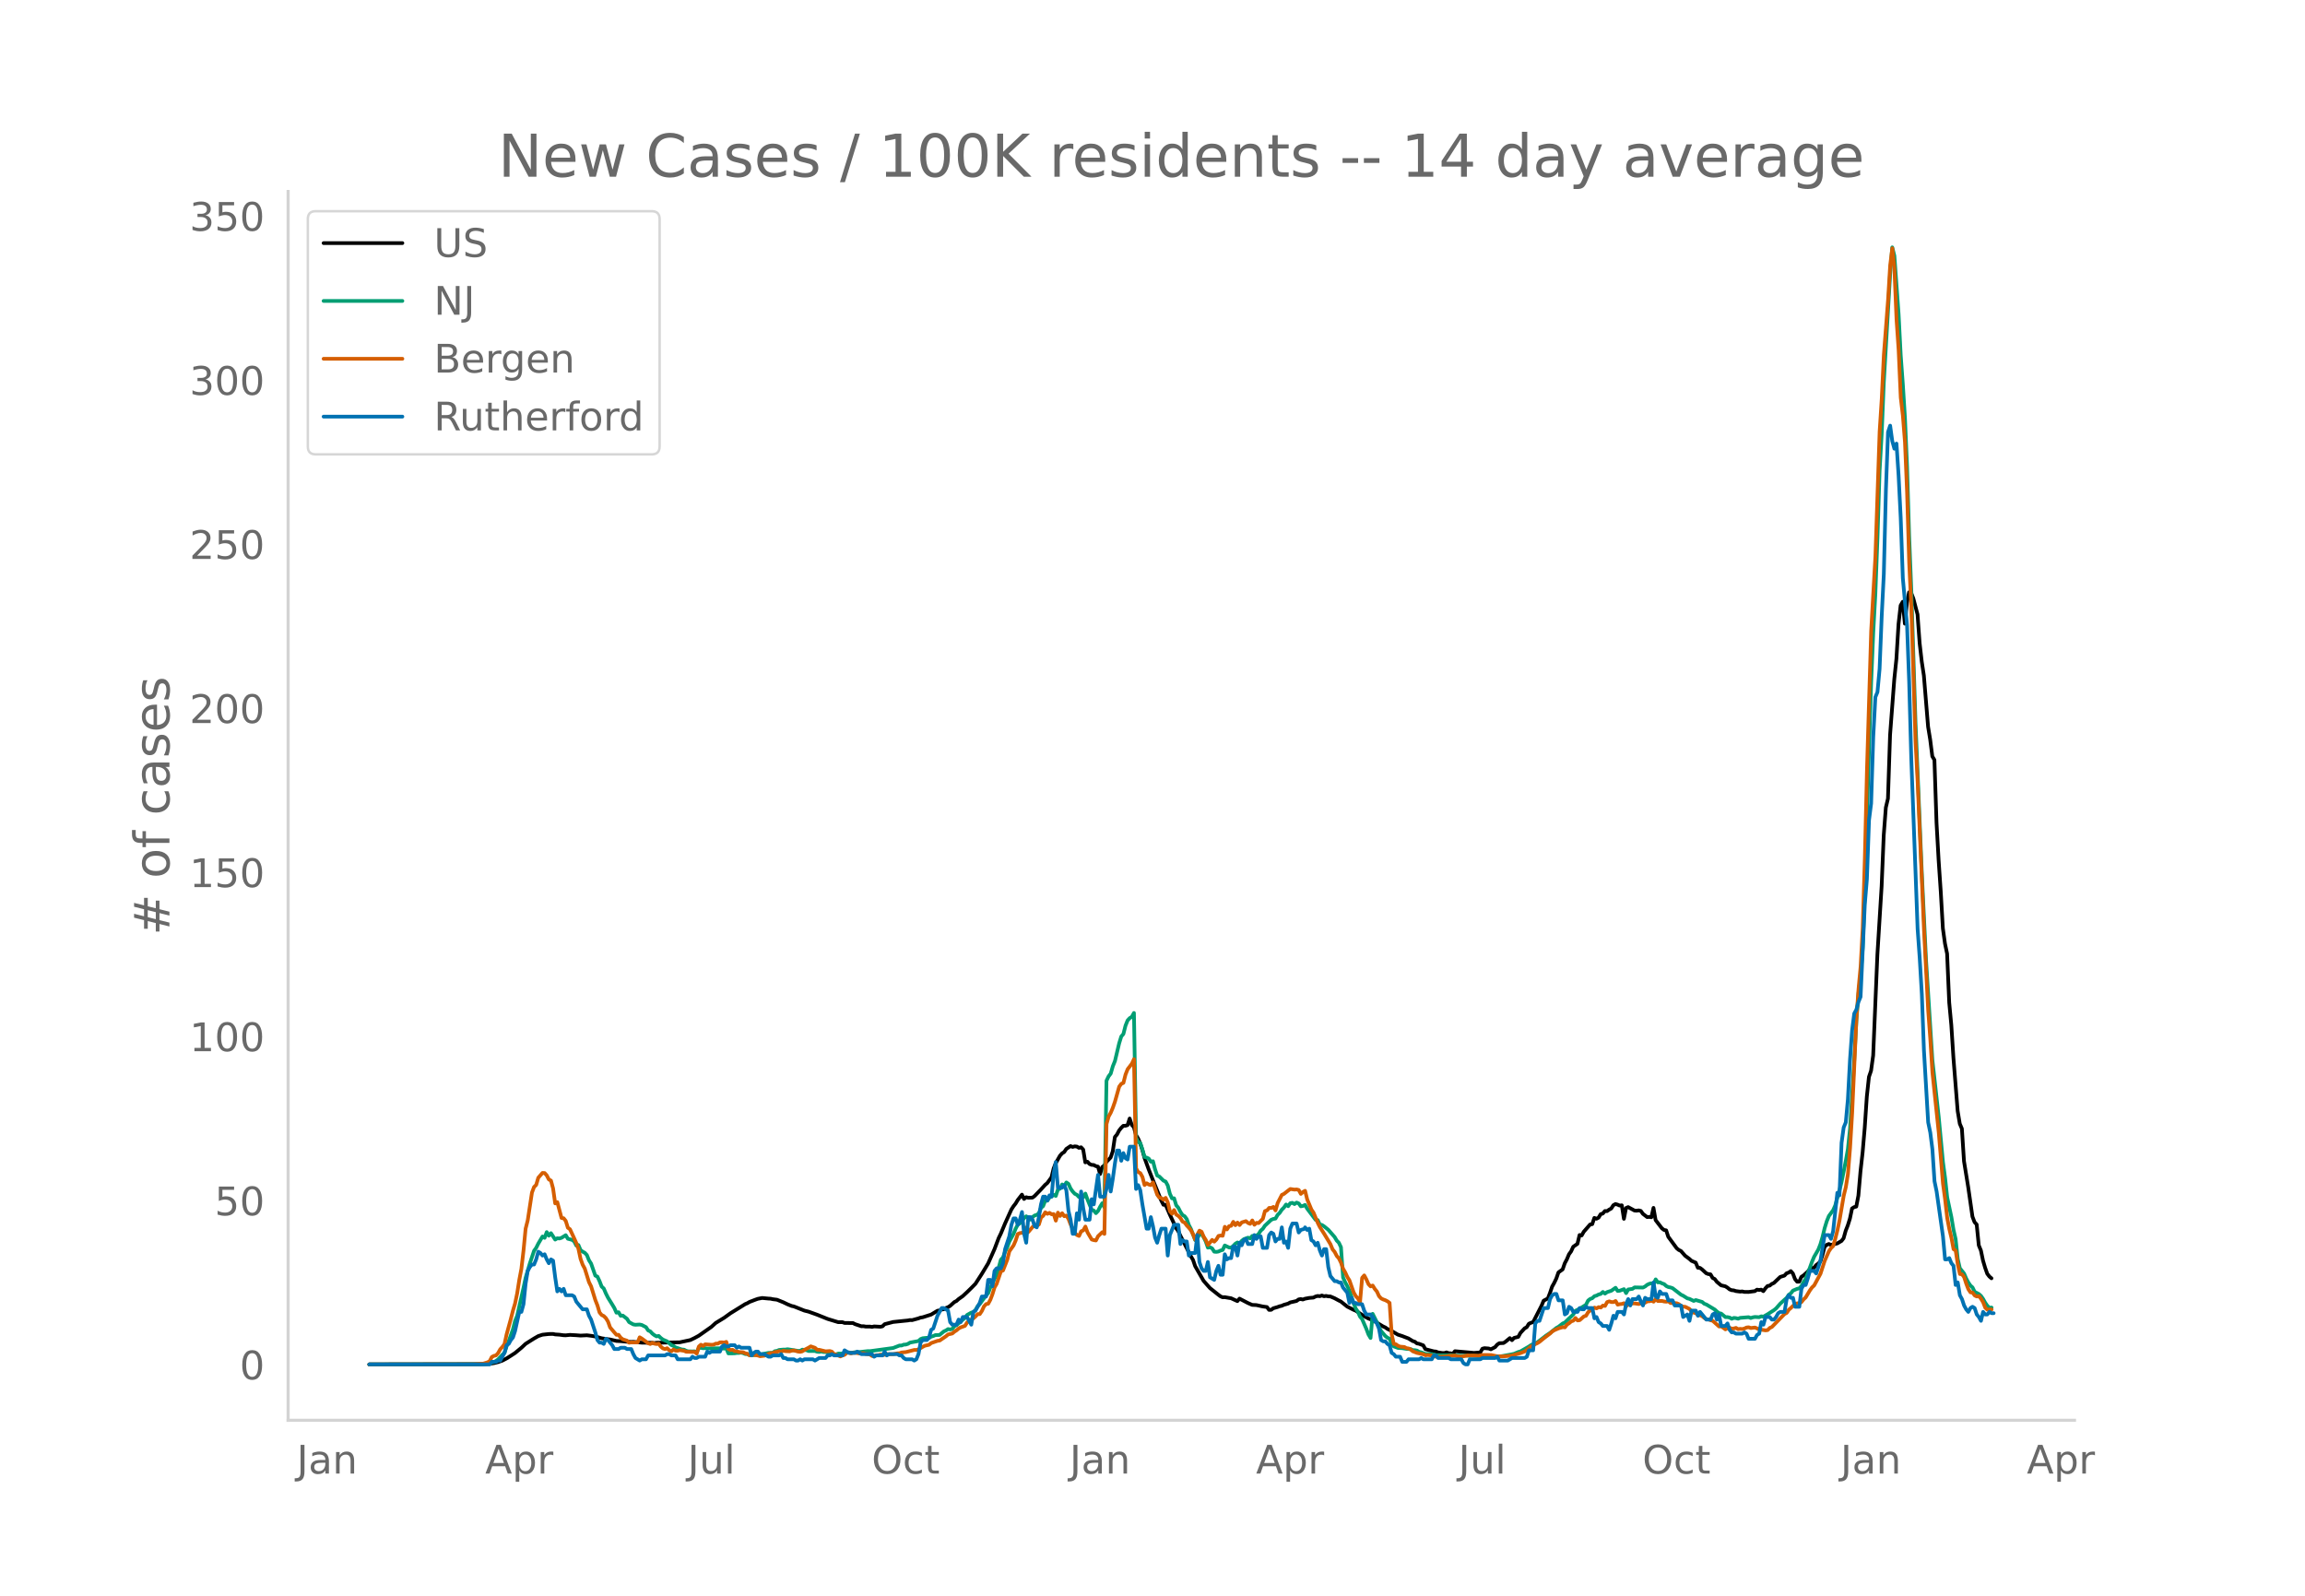 <svg height="864" viewBox="0 0 936 648" width="1248" xmlns="http://www.w3.org/2000/svg" xmlns:xlink="http://www.w3.org/1999/xlink"><defs><style>*{stroke-linecap:butt;stroke-linejoin:round}</style></defs><g id="figure_1"><path d="M0 648h936V0H0z" style="fill:#fff" id="patch_1"/><g id="axes_1"><path d="M117 576.72h725.4V77.76H117z" style="fill:none" id="patch_2"/><path clip-path="url(#pe302297a1f)" d="m149.973 554.04 45.45-.082 3.43-.156 1.715-.275 1.715-.43 1.715-.592 1.715-.898 1.715-1.078 1.716-1.113 2.572-2.125 1.715-1.604 1.715-1.089 1.715-1.076 1.716-.981 1.715-.56 2.572-.277 1.715-.032.858.195 1.715.11 1.715.226.858.027 1.715-.173 2.572.146 1.716.137 2.572-.126 1.715.21 1.715.28 2.573.726 2.573.387.857.098 2.573.6 1.715.083 2.573.233 1.715.084.857-.043 3.43.346 4.288.053.858.12.857-.143 9.433-.183 4.288-.914 1.715-.827 1.715-.931 5.146-3.614 1.715-1.56 3.43-2.096 2.572-1.852 6.003-3.72.858-.361.857-.508 2.573-.988.858-.293 1.715-.33 2.572.246.858.045.857.196 1.716.216 2.572 1.033 1.715.827 1.715.693.858.166 4.288 1.705 1.715.427 3.43 1.232 4.288 1.724 4.287 1.31 1.716.006.857.306 3.43.049.858.442 2.572.863.858-.029.858.16 1.715-.01.857.141.858-.198 2.572.138.858-.185.857-.864 3.43-.893 4.288-.444 1.716-.168.857-.173.858.037 2.572-.707.858-.325.857-.127 3.43-1.096 2.573-1.555.858-.144.857-.372.858-.088.857-.514.858-.325.857-.544 1.716-1.545.857-.433.858-.772 1.715-1.219 1.715-1.587 1.715-1.675 1.715-1.751 2.573-3.99 2.572-4.26 2.573-5.782 1.715-4.537.858-1.77 1.715-4.11 2.572-5.697.858-1.334.857-1.084.858-1.426 1.715-2.2.858 1.76.857-.706.858.221 1.715-.059.857-.655 2.573-2.658 1.715-1.882.858-.722 1.715-2.349.857-3.545.858-2.166 1.715-3.022.858-.964.857-.549.858-1.266 1.715-1.154.857.342.858-.232.857.088.858.524.857-.234.858.92.858 5.209.857-.271.858.932.857.344.858.062.857.46.858.194.857 3.015.858-2.834.857-.634.858-1.46 1.715-1.785.858-2.518.857-5.796.858-1.017.857-1.63.858-1.082.857-.84.858-.01.858-.247.857-2.686.858 2.593.857.92.858 3.21.857 1.394.858 2.044.857 2.606.858 3.167 1.715 4.717 1.715 4.324 3.43 8.426.858 1.633.857-.021 1.715 3.973 2.573 5.507.858 1.23.857 1.844 1.715 3.336 2.573 5.066.858 1.45.857 2.512 3.43 5.977 2.573 2.924 3.43 2.736.858.637.857.374.858-.042 1.715.303.857.131 2.573 1.177.858-1.017 3.43 1.789 1.715.755 1.715.076 2.573.568 1.715.233.857 1.154.858-.025.857-.63 1.715-.494.858-.323.858-.19.857-.393 1.715-.485.858-.485 2.572-.589.858-.634.857-.152.858.198.858-.33 1.715-.322 1.715-.135.857-.438.858-.227.857.102.858-.283.858.297.857-.132.858.183.857.028 1.715.72 1.715.93.858.417 2.573 2.059 2.572 1.307.858.34 3.43 2.226 1.715.96 1.715.639 4.288 2.597.857.375.858.601 1.715.842 2.573 1.505 1.715.555 2.572.985 1.716 1.057.857.27.858.687.857.153 1.715.64.858 1.538 3.43.89.858.08.857.346 1.715.246.858.019.857-.28.858.311.857.071.858.211.857-1.064 7.718.69 1.716-.125.857-.045.858-1.53.857-.225 1.715.137.858.326 1.715-.884.857-1.002.858-.59 1.715-.071.858-.575 1.715-1.431.857.84.858-.923 1.715-.422.857-1.583 1.716-1.874.857-.472.858-1.384.857-.401.858-.24 3.43-6.692.858-2.043 1.715-.903.857-2.233.858-2.558.857-1.524.858-1.783.857-2.473 1.715-1.24.858-2.483.858-1.603.857-2.048.858-1.172.857-1.877 1.715-1.19.858-3.577.857.174.858-1.516 2.573-2.938.857-.13.858-2.537.857.345.858-.446.857-1.422.858-.247.857-1.028.858.048.858-.607.857-.462.858-1.346.857-.462.858.236.857.387.858-.112.857 5.487.858-4.378.857-.385 2.573 1.396.858.075.857-.135.858.22.857 1.183 1.715 1.315.858-.062.857.13.858-3.805.858 4.964 2.572 3.356.858.648.857.154.858 2.618 3.43 4.666.858.695.857.41 1.715 1.938 1.715 1.276.858.785 1.715.739.858 2.062.857.051.858.637 1.715 1.58.857.31.858.106.857 1.47.858.432.857 1.14 1.716 1.424 1.715.39.857.526.858.7.857.349.858.08.857.286 1.715.215.858-.074.858.195 1.715.019 2.572-.336.858-.606.857.129.858-.131.858.626.857-1.178.858-.928.857-.137.858-.698.857-.392 2.573-2.453 1.715-.534.858-.941.857-.284.858-.604.857.978.858 2.258.857 1.065.858-.01.857-1.963.858-.546 1.715-1.549.858-.974.857-.495.858-.093.857-1.118.858-.616.857-.845.858-2.687.857-3.293.858-.774.858-.36.857.39 2.573-.613 1.715-.998.857-1.1.858-3.058.857-2.189.858-2.745.858-4.11.857-.547.858-.203.857-4.448.858-9.88.857-7.652.858-9.971.857-12.725.858-7.987.857-2.506.858-6.211 1.715-40.966 1.715-27.679.858-20.773.857-11.25.858-3.643.857-25.825 1.716-22.635.857-8.247.858-14.117.857-7.604.858-1.484.857 8.9.858-8.482.857-4.29.858.317.857 2.17 1.716 6.518.857 11.654.858 7.512.857 5.63 1.715 20.806.858 5.253.857 6.779.858 1.452.857 25.583.858 15.282.858 12.647.857 14.882.858 6.2.857 4.09.858 19.839.857 9.176.858 13.336 1.715 21.52.858 5.166.857 2.02.858 13.216 1.715 10.576 1.715 11.92.857 2.244.858.937.857 8.482.858 2.068.858 4.115.857 2.905.858 2.431.857 1.124.858.734h0" style="fill:none;stroke:#000;stroke-linecap:round;stroke-width:1.5" id="line2d_1"/><path clip-path="url(#pe302297a1f)" d="m149.973 554.04 46.307-.105 2.573-.352.858-.329.857-.17.858-.471.857-.618 1.715-1.877.858-.77.857-2.646.858-2.066 1.715-4.836.858-3.4.857-2.109 2.573-11.329.857-4.06 1.715-5.85 1.715-5.132.858-1.196.858-1.727 1.715-2.895.857.553.858-2.336.857 1.45.858-1.02 1.715 2.605.858-.536.857.086.858-.274 1.715-1.062.857 1.451 1.715.45.858.626.857 1.685.858-.216.858 2.035.857.656.858.456.857.915.858 2.122.857 1.347 1.715 4.887.858.416.857 1.818.858 2.216.858.79.857 2.004.858 1.705 1.715 2.766.857 1.44.858 1.909.857-.193.858 1.447.858-.096 1.715 1.333.857 1.336 1.715.934.858.135 1.715-.096.857.184 1.716.888.857 1.32.858.372.857.925.858.654.857.473.858-.184.857.834.858.649 1.715.736 1.715 1.498.858.346.857.602 2.573.858.857.062.858.447.858.235 1.715.024.857-.021.858.42.857-1.809.858-.043.857.163.858-.035.857.141 1.716-.06 3.43-.04 1.715.125.857-.1.858 2.064 1.715-.013.858-.032.857-.143.858.002.857-.138.858.221.857.36.858.03.857.43 1.715.002 3.43-.403 2.573-.515 1.715-.018.858-.686.858-.114.857-.377 1.715-.157h.858l.857-.142 1.715.26 2.573.42.858-.025.857-.485 1.715.227.858.33 1.715-.025.857.017.858.294.857.075.858-.173.858.21.857.036 1.715.38.858.374.857.227.858-.076.857-.298 2.573-.026.858-.298.857-.17.858.218 1.715-.29.857.027 4.288-.463.858.016 9.433-1.282 2.572-.994.858-.021.857-.341.858-.048.858-.271.857-.521 3.43-.639.858-.787.857-.34 1.715-.178.858.096.858-.57.857-.248.858-.382 1.715-.061 1.715-1.426.857-.384.858-.559.857.146.858-.193.858-1.12.857-.405 2.573-2.29.857-.62.858-1.25 1.715-.961.858-.189.857-.896.858-1.514.857-.858 2.573-3.529.857-.902.858-2.283.857-1.495.858-2.08.858-1.524 1.715-6.2.857-.911.858-2.36.857-1.727.858-2.379 1.715-3.142.857-2.095.858-1.632.858-.534 1.715-2.116.857-.748.858.59.857.75.858-1.041.857-.622.858-.267.857-.655.858-2.183.858-.702.857-2.21.858.02.857-1.287.858-.433.857-.694.858.477.857-2.612.858-.338.858-1.723.857.686.858-1.499.857.577.858 1.894.857 1.214.858.916.857.42.858.936.857-.371.858.446.858-1.511.857 2.401 1.715 4.167.858.331.857 1.054.858-.902.857-1.72.858-1.414.857 1.613.858-51.356.858-1.78.857-1.118.858-2.974.857-2.102 1.715-7.22.858-2.78.857-.995.858-3.387.858-2.139.857-.926.858-.523.857-1.57.858 50.624.857 1.755.858.442.857 2.606.858 3.023.857.282.858.4.858 1.28.857-.204.858 3.288.857 2.514.858.407 1.715 1.685.857.363.858 1.583.857 3.352.858 1.885.858-.03.857 2.827.858 1.007.857 1.696.858 1.285.857.471.858 1.168.857 2.416.858 1.626 1.715 4.49.858-.518.857-1.927.858.014.857 1.267.858 1.75.857 2.465.858-.153.857.449.858 1.342.858.086.857-.147.858-.405.857-.238.858-1.818 1.715.816.857.09.858-.7.857-.904.858-.524.858.426.857-1.038.858-.704 1.715-.628.857.287.858-.986.857.343.858-.458.858-.666.857-1.37.858-.744.857-1.272 2.573-2.4.857-.344.858-.14.857-1.481.858-.857.858-1.28.857-.857.858-1.238.857.69.858-1.218.857-.146.858.497.857-.604.858.343.857 1.17.858-.156.858-.416.857 1.507 3.43 4.554.858.112.857 1.811.858.159.858.56 1.715 1.394 2.572 2.937.858 1.457.857.874.858 1.814.857 12.304.858 1.961.858 1.557.857 1.794 1.715 5.205.858 2.09.857 1.287.858 1.966.857 1.014 1.715 3.948.858 2.286.858 1.452.857-9.813 1.715 3.416.858 1.946.857 1.644 1.715 2.006.858.681.857.385.858 2.234.858.913 1.715.63 1.715.094 1.715.281 1.715.098.858.419.857.025.858.161.857.522.858.184 1.715.684 2.572.007 1.716.434 1.715.047 2.572.012 1.715-.108 2.573.235 2.573.103.857-.09.858.075 1.715-.067 4.288.294 1.715-.027 4.287.096 1.716-.132 4.287-.792.858-.197 1.715-.723.857-.243 1.716-.985 1.715-.993.857-.59 2.573-1.125 2.573-1.97.857-.679 1.715-1.142 2.573-2.043.857-.468 1.715-1.34.858-.365 1.715-1.686 1.715-1.61.858-1.48 1.715-.828 2.572-1.62.858-1.707.858-.664.857-.301.858-.818.857-.244.858-.458.857-.214.858-.802.857.676.858-.618 1.715-.547 1.715-1.207.858 1.291.857-.096 1.715-.634.858 1.611.857-1.484 1.716-.244.857-.6 3.43.068.858-.446.857-.685.858-.401.857-.21.858.352.858-1.94.857 1.228.858-.045.857.46.858.278.857.79.858.413.857.161.858.298 3.43 2.652.858.404 1.715 1.09.857.2 1.715.828.858-.346 2.573.752.857.739.858.31 3.43 2.069.857.8.858.639.858.175 1.715 1.43.857.011.858.181.857.49.858-.35.857.082.858.238.857-.342 3.43-.277.858.344.858-.282.857-.15 1.715.108.858-.374.858.152 1.715-.99 2.572-1.661.858-.697 1.715-1.954 1.715-1.577.858-.74.857-1.26.858-.612.857-1.101 1.715-.724.858-.18.857-.942.858-1.62.857-1.33 1.716-4.514.857-2.374.858-2.03 1.715-2.953.857-2.197.858-2.964.857-3.557.858-2.793.858-2.115 1.715-2.34.857-1.93 1.715-6.103.858-3.462 1.715-8.525.857-4.87.858-8.196 1.715-27.845.858-15.952.857-11.057.858-6.915.857-11.614.858-23.024 1.715-58.17.857-26.52.858-20.477.858-15.698.857-22.634.858-27.198.857-15.156.858-20.92 2.572-43.829.858-10.904.858 3.427 1.715 23.704.857 16.645.858 11.796.857 13.573.858 19.817.857 28.261.858 21.638 1.715 53.963 2.573 61.32 1.715 35.468 2.572 40.444 2.573 23.147 1.715 18.245.858 6.39.857 7.9 1.715 8.062.858 5.142.857 3.785.858 8.08.858 3.737 1.715 2.16.857 2.01.858 1.607.857 1.25.858.768.857 1.783 1.715.9.858.752.858 1.245.857 1.546.858 1.232.857.833.858-.121h0" style="fill:none;stroke:#009e73;stroke-linecap:round;stroke-width:1.5" id="line2d_2"/><path clip-path="url(#pe302297a1f)" d="m149.973 554.04 42.02-.071 4.287-.256 1.715-.53.858-.49.858-1.665.857-.45.858-.204.857-.96.858-1.541.857-.92.858-1.163.857-3.932 1.715-6.27.858-3.369.858-2.9.857-4.125.858-5.473.857-4.503.858-7.372.857-8.925.858-3.39 1.715-11.252.857-2.277.858-.837.858-2.92 1.715-1.961.857.05.858.95.857 1.665.858.45.857 3.195.858 6.065.858-.5 1.715 6.423.857.112.858 1.082.857 2.768.858.602 1.715 3.717.857 1.91.858 2.317.858 4.054.857 2.39.858 1.592 1.715 5.514.857 1.705 1.715 5.555.858 2.185.857 2.86.858 1.04.858.41.857.857.858 1.389.857 2.389 1.715 2.022.858.98.857-.01.858 1.174.858.653 1.715.552.857.817.858-.113 2.572.02.858-2.092.857.51 2.573 1.89.858.326.857-.48.858.337.857.153.858-.143.857 1.185.858.725.857.275.858-.347.858.848.857.418.858-.755.857.49h.858l.857-.225 1.715.276.858.378 3.43.081.858.674.857-2.869.858-.745.857.52.858-.674 2.573.194.857-.06.858-.41.857-.01.858-.5.857-.03.858.112.857-.286.858 2.89.857.418.858-.092.858.562.857.01.858.327 1.715.102.857.429.858.174.857.633.858-.245.857.03 1.716.307.857.275 1.715-.204 2.573-1.072.857.02.858-.449.858-.092.857-.265.858.234.857-.398.858.164 1.715.081.857-.275.858-.092 1.715.46.858.101.857-.204.858-.592 1.715-.899.857-.52 1.715.582.858.776.857.04 2.573.623 1.715-.112.858.235.857 1 .858.164 1.715.786.858-.398.857-.266.858-.806.857-.072.858.317.857-.235.858-.02 1.715.255 1.715-.153.858.367 1.715.204.857.623.858-.05.857-.246.858-.04.857-.235.858.102.857-.01.858-.266 2.573.02 1.715-.347.857-.04.858-.307 1.715-.163 3.43-.868.858.01.857-.255 1.715-1.021.858-.45 1.715-.388.858-.694 2.572-.899.858-.112 2.572-1.746.858-.735 1.715-.388.858-.746.857-.54.858-.746.857-.46 1.715-.612.858-1.369 1.715-1.245.858-.45.857-.765.858-.95.857.01.858-1.276.857-1.869.858-.929.857-.153.858-1.573.857-2.267.858-2.767.858-1.46 1.715-5.064.857-.358 1.715-4.34.858-3.44 1.715-2.42.857-1.981.858-2.635.858-.357 1.715-.266.857-2.001.858 1.807 1.715-2.042.857-.664.858.235.857-.592.858-2.798.858-.704.857-1.42.858.613.857-.398.858.572.857-.082.858 2.675.857-3.257.858 1.348.858-1.103.857 1.215.858-.266.857 1.359.858 2.256 1.715 3.42.857.848.858.388.857-1.878.858-.368.858-1.562.857 2.358 1.715 2.9.858.256.857.132.858-1.725 1.715-1.634.857.694.858-44.642.858-3.022.857-1.542.858-2.053.857-2.45 1.715-6.076.858-1.164.857-.388.858-3.38.858-2.164 1.715-2.237.857-1.838.858 44.336.857 1.522.858.418.857 1.552.858 3.278.857-.704.858.5.858.235.857-1.103 1.715 5.014.858 1.164.857.224.858.644.857-.766.858 1.848.857 3.584.858 1.031.858-1.51.857 1.827.858.541.857.899.858 1.44.857.387.858 1.195.857.909.858 1.072.858 1.654.857 2.134.858-2.113.857-1.583.858.439.857 2.022.858 1.337.857 2.053 1.715-2.094.858.715.858-.858.857-1.47.858-.153.857.082.858-3.635.857 1.072.858-1.318.857-.163.858-1.603.857 1.358.858-1.062.858 1 .857-1.061 1.715-.52.858.734.857.368.858-1.389.857 1.756.858-.786.858.092 1.715-1.715.857-3.145.858-.307.857-.99.858.02.857-.418.858 1.419.857-2.971 1.716-3.34.857-.398 1.715-1.358.858-.633 1.715.256.857-.072.858.225.857 1.582.858-.776.858-.48.857 3.503 1.715 4.125.858 1.256 1.715 4.135.857 1.716 1.716 2.675 2.572 4.258.858 2.093.857 1.052.858 1.644.857.98.858 1.757.857 2.47.858 1.481.858 1.869.857 1.358 1.715 4.911.858 1.501.857.899.858 1.603.857-9.935.858-.99.857 1.592.858 1.95.858.91.857-.338.858 1.389.857 1.031.858 1.88.857.928.858.43.857.295.858.45.857.633.858 12.804.858 3.86.857.153.858.623.857.327 1.715.153.858.46.857.132.858.429.858.725 1.715.653 2.572.562.858.408.857-.132 1.715.214 1.716.49.857.082 3.43-.204.858-.215 2.572-.122.858.275 1.715.133 1.715-.306.858-.174.857.072 1.715-.03 1.716.101 1.715-.306 3.43.01 2.572.51 1.716.062 2.572-.174 1.715-.214 3.43-.98 1.716-.674.857-.592 1.715-1.46.858-.338.857-.592.858-.388.857-.541 1.716-1.41 2.572-1.95.858-.827.857-.52 1.715-.735 1.715-.511.858.102.858-1.133.857-.552.858-.745.857-.296.858-1.072.857.98.858-.102 1.715-1.532.857-.265.858-1.44.858-.684.857-.5.858-.685.857.307.858-.5.857.163.858-.797.857.153.858-1.572.858-.296.857.286.858.01.857-.44.858 1.492.857-.215.858-.071.857-.307.858 1.256.857-.806 1.716-.358.857-.02 1.715.265.858-.316.857-.03.858-.225.857-.5.858-.062.857-.204.858.378.858-1.032.857.756 1.715-.01.858.214.857.082.858-.174.857.715 1.715.04.858.062.858.378.857.766.858.224.857.072 1.715.868.858 1.062.857.439.858.214.858.715.857.122.858.388.857.705.858.541.857.051.858.358.857.224 2.573 2.308.858-.082 1.715 1.246.857-.541.858-.123.857.388.858-.092.857-.234.858.52.857-.122.858.081.858-.224.857-.409.858-.092.857.297 1.715-.194 1.715.755 2.573.398.858-.122.857-.868.858-.398 5.145-5.27.858-.428.857-1.297.858-.715.857-.867 1.715-1.042.858.02.857-.51.858-1.113.857-.786 1.716-2.86.857-1.184.858-.796 2.572-4.759 1.715-5.268 1.716-3.89.857-1.267.858-.817.857-2.93.858-3.41.857-4.034 1.715-10.068.858-3.503.857-5.299.858-10.589.858-14.346 1.715-38.087.857-11.988.858-9.19.857-15.806.858-28.202.857-35.616 1.715-56.773 1.716-30.112 1.715-50.748.857-13.336.858-17.828 1.715-22.383.857-14.03.858-6.892.858 8.465.857 20.412.858 12.457.857 19.32.858 7.249.857 10.854.858 20.412.857 28.53.858 18.215 1.715 54.241.858 16.552 2.572 60.01 1.715 32.9.858 11.63.857 13.478 2.573 24.394 1.715 20.728.858 6.361.857 7.577.858 4.493.857 3.594.858 4.564.857.531.858 5.606.858 3.952.857.081.858 1.154.857 2.665.858 2.247.857 1.286.858.082.857 1.195.858.418.857-.153.858 1.072.858 1.41.857 2.225.858.797.857-.123.858.051h0" style="fill:none;stroke:#d55e00;stroke-linecap:round;stroke-width:1.5" id="line2d_3"/><path clip-path="url(#pe302297a1f)" d="M149.973 554.04h48.88l.858-1.04h1.715l.857-.52h.858l1.715-3.12.857-3.12.858-.521.857-1.56.858-1.04.858-2.6 1.715-7.801h.857l.858-3.12.857-8.322.858-5.2.857-1.56.858-1.04h.857l.858-2.08.858-3.121.857.52.858 1.04.857-.52.858 2.08.857 1.56.858-1.56.857.52.858 6.76.858 5.722.857-1.04.858 1.04.857-1.04.858 2.6h2.572l.858.52.857 2.08 2.573 3.12h1.715l.858 2.6.857 1.56 1.715 5.202.858 3.12.857 1.04h.858l.858.52.857-2.08.858.52 1.715 2.08.857 1.56h1.715l.858-.52h1.715l.858.52h1.715l.857 2.08.858 1.56 1.715 1.04.857-.52h1.716l.857-1.56h6.86l.858-.52h.858l.857.52h1.715l.858 1.56h5.145l.858-1.04.857.52h.858l.857-.52h2.573l.857-2.08.858.52.858-.52h3.43l.857-2.08.858-.52.857.52h.858l.857-.52h1.716l.857 1.04.858-.52.857.52h3.43l.858 3.12.857-1.04.858-.52h.858l.857 1.04h1.715l1.715 1.04h.858l.857-.52h2.573l.858-.52.857 1.56h.858l.857.52h2.573l.857.52h.858l.858-.52.857.52.858-.52h3.43l.857.52 1.715-1.04h2.573l.858-1.04h.857l.858-.52.857.52h3.43l.858-2.08 1.715 1.04h2.573l.857-.52 1.715 1.04h4.288l.858 1.04.857-.52h2.573l.857-1.56.858 1.56.858-.52h3.43l.857.52h.858l.857 1.04.858.52h2.573l.857.52.858-.52.857-2.08.858-4.68.857-1.04h1.715l.858-1.04.858-3.12.857-.52 1.715-5.201 1.715-3.12h.858l1.715 1.04.857 4.68.858 1.04h1.715l.858-2.08.857 1.04.858-2.08h1.715l1.715 3.12.858-5.2.857-.52 1.715-3.12.858-2.601h1.715l.857-6.76h.858l.857 2.6.858-6.241.858-1.04h1.715l.857-2.08.858-5.721 1.715-5.201.857-4.68.858-2.6h.857l.858 2.6.858-2.08.857-3.121.858 8.84.857 3.641.858-10.4h.857l.858 1.04.857 2.6.858.52.857-4.16.858-5.201.858-3.12h.857l.858 1.56.857-2.08.858.52.857-9.362.858-4.68.857 10.4h1.716l.857-1.04.858 2.08.857 8.322.858 3.64.857 5.72h.858l.857-8.32.858 2.6.857-11.441.858 6.76.858 4.681h1.715l.857-8.32.858 2.08 1.715-11.962.857 8.841h1.715l.858-3.12.858-5.72.857 6.76.858-5.2.857-6.241.858-5.201h.857l.858 4.16.857-3.12.858 2.08.858.52.857-5.2h1.715l.858 17.162.857-1.56.858 2.08.857 5.72 1.715 9.882h.858l.858-4.68.857 3.64.858 4.68.857 2.08.858-3.12.857-2.6h1.715l.858 10.92.857-8.32 1.716-4.16h1.715l.857 7.8.858-1.56.857.52h.858l.857 5.72.858-1.04h1.715l.858-7.28.857 10.921.858 2.6.857 1.04h.858l.857-3.64.858 6.24 1.715 1.041.858-3.64.857-2.08.858 3.64h.857l.858-8.321.857 2.08.858-.52h.857l.858-4.68h.857l.858 3.64.858-5.2.857 1.04.858-2.08.857-.52.858 2.08h1.715l.857-3.641.858 1.56.858-1.04h.857l.858 4.68h1.715l.857-5.2.858-1.04.857.52.858 3.12.857-1.04h.858l.858-4.68.857 6.24.858-.52.857 2.6.858-7.8.857-2.08h1.715l.858 3.64.857-1.04 1.716-.52v-.52l.857 1.04.858-.52.857 4.68.858.52.857 1.56.858-1.04.857 3.12.858 2.08.858-2.6h.857l.858 7.281.857 3.64 1.715 2.081h.858l.857.52h.858l.857 2.08 1.716 2.08.857 4.161.858-2.08.857 2.08h.858l.857.52h1.715l.858 2.6.857 1.56h1.716l.857 1.04.858 1.561.857 1.04.858 2.08.857 4.68.858.52h.857l.858 1.041.857.52.858 3.12.858.52.857 1.04h1.715l.858 2.08h1.715l.857-1.04h4.288l.858-.52.857.52h3.43l.858-1.56h.858l.857 1.04h4.288l.857.52h4.288l.858 1.56.857.521h.858l.857-2.08h4.288l.858-.52h5.145l.857-.52.858 1.56h3.43l1.715-1.04h5.146l.857-.52.858-2.6h1.715l.857-10.922.858-1.04h.857l1.716-5.2h1.715l.857-3.641.858-1.56.857-.52h.858l.857 2.6h1.715l.858 5.72.858-.52.857-2.6.858.52.857 1.56h1.715l.858-1.56.857.52h.858l.857-1.04.858.52h1.715l.858 4.16.857-.52.858 2.081.857.52.858 1.04h1.715l.858 1.56.857-2.6.858-3.12.857 1.04.858-2.6h1.715l.857 1.04.858-4.16.857-2.081.858 2.6.858-2.6h1.715l.857-1.04.858 2.08.857 1.56.858-3.12.857.52h1.715l.858-6.76.858 5.72.857.52.858-2.6.857 1.04h1.715l.858 2.6h1.715l.857 2.08h2.573l.858 4.68 1.715-1.04.857 2.601.858-4.16h1.715l.858 2.08.857-1.56 2.573 3.12h1.715l.857-2.08.858-.52.857 2.6.858-2.08.858 4.68h1.715l.857-1.04.858 2.6.857 1.04h.858l.857.52h2.573l.858-.52.857.52.858 2.08h2.572l.858-1.56.857-.52.858-4.68.858 1.04.857-3.12h1.715l.858 1.04h.857l.858-1.04.857-1.56.858-.52h1.715l.858-5.201.857-1.56.858 1.04h.857l.858 3.64h1.715l.857-7.28.858-1.56h.857l.858-2.601.858-3.12h1.715l.857 1.04 1.715-5.2 1.715-10.402h1.716l.857 1.56.858-3.12 1.715-15.602.857 1.04.858-21.322.857-6.241.858-2.08.857-9.361.858-16.122.858-11.962.857-6.76.858-1.56.857-3.12.858-2.081 1.715-37.444.857-10.402.858-23.922.857-6.761.858-27.043.858-16.122.857-2.08.858-9.361.857-21.323.858-17.162.857-34.324.858-23.403.857-2.6.858 6.24.858 3.121.857-2.08.858 13.002.857 17.161.858 24.443 1.715 19.242.857 22.883.858 31.204 1.715 45.765.858 23.403.857 11.961.858 14.562.857 22.882 1.715 29.124.858 4.16.857 6.761.858 13.001.857 4.16 2.573 18.203.858 9.361h.857l.858-.52.857 2.08.858 1.04.857 7.801.858-1.04.858 5.2.857 1.56.858 2.601.857 1.56.858 1.04.857-1.56.858-.52.857.52.858 2.6.857 1.04.858 1.561.858-3.64.857 1.04h.858l.857-1.04.858.52h.857" style="fill:none;stroke:#0072b2;stroke-linecap:round;stroke-width:1.5" id="line2d_4"/><path d="M117 576.72V77.76" style="fill:none;stroke:#d3d3d3;stroke-linecap:square;stroke-linejoin:miter;stroke-width:1.25" id="patch_3"/><path d="M117 576.72h725.4" style="fill:none;stroke:#d3d3d3;stroke-linecap:square;stroke-linejoin:miter;stroke-width:1.25" id="patch_4"/><g id="matplotlib.axis_1"><g id="xtick_1"><g style="fill:#696969" transform="matrix(.16 0 0 -.16 120.49 598.378)" id="text_1"><defs><path d="M9.813 72.906h9.859V5.078q0-13.187-5-19.14-5-5.954-16.094-5.954h-3.75v8.297h3.078q6.531 0 9.219 3.672Q9.813-4.39 9.813 5.078z" id="DejaVuSans-74"/><path d="M34.281 27.484q-10.89 0-15.093-2.484-4.204-2.484-4.204-8.5 0-4.781 3.157-7.594 3.156-2.797 8.562-2.797 7.485 0 12 5.297 4.516 5.297 4.516 14.078v2zm17.922 3.72V0H43.22v8.297Q40.14 3.328 35.547.953q-4.594-2.375-11.234-2.375-8.391 0-13.36 4.719Q6 8.016 6 15.922q0 9.219 6.172 13.906 6.187 4.688 18.437 4.688h12.61v.89q0 6.203-4.078 9.594-4.078 3.39-11.453 3.39-4.688 0-9.141-1.124-4.438-1.125-8.531-3.375v8.312q4.921 1.906 9.562 2.844 4.64.953 9.031.953 11.875 0 17.735-6.156 5.86-6.14 5.86-18.64z" id="DejaVuSans-97"/><path d="M54.89 33.016V0h-8.984v32.719q0 7.765-3.031 11.61-3.031 3.858-9.078 3.858-7.281 0-11.484-4.64-4.204-4.625-4.204-12.64V0H9.08v54.688h9.03v-8.5q3.235 4.937 7.594 7.374Q30.078 56 35.797 56q9.422 0 14.25-5.828 4.844-5.828 4.844-17.156z" id="DejaVuSans-110"/></defs><use xlink:href="#DejaVuSans-74"/><use x="29.492" xlink:href="#DejaVuSans-97"/><use x="90.771" xlink:href="#DejaVuSans-110"/></g></g><g id="xtick_2"><g style="fill:#696969" transform="matrix(.16 0 0 -.16 197.019 598.378)" id="text_2"><defs><path d="M34.188 63.188 20.797 26.906h26.812zm-5.579 9.718h11.188L67.578 0h-10.25l-6.64 18.703h-32.86L11.188 0H.78z" id="DejaVuSans-65"/><path d="M18.11 8.203v-29H9.077v75.484h9.031v-8.296q2.844 4.875 7.157 7.234Q29.594 56 35.594 56q9.968 0 16.187-7.906 6.235-7.907 6.235-20.797T51.78 6.484q-6.218-7.906-16.187-7.906-6 0-10.328 2.375-4.313 2.375-7.157 7.25zm30.578 19.094q0 9.906-4.079 15.547-4.078 5.64-11.203 5.64-7.14 0-11.218-5.64-4.079-5.64-4.079-15.547 0-9.906 4.078-15.547 4.079-5.64 11.22-5.64 7.124 0 11.202 5.64t4.078 15.547z" id="DejaVuSans-112"/><path d="M41.11 46.297q-1.516.875-3.297 1.281Q36.03 48 33.89 48q-7.625 0-11.703-4.953-4.079-4.953-4.079-14.234V0H9.08v54.688h9.03v-8.5q2.844 4.984 7.375 7.39Q30.031 56 36.531 56q.922 0 2.047-.125 1.125-.11 2.484-.36z" id="DejaVuSans-114"/></defs><use xlink:href="#DejaVuSans-65"/><use x="68.408" xlink:href="#DejaVuSans-112"/><use x="131.885" xlink:href="#DejaVuSans-114"/></g></g><g id="xtick_3"><g style="fill:#696969" transform="matrix(.16 0 0 -.16 279.243 598.378)" id="text_3"><defs><path d="M8.5 21.578v33.11h8.984V21.922q0-7.766 3.016-11.656 3.031-3.875 9.094-3.875 7.265 0 11.484 4.64 4.234 4.64 4.234 12.656v31h8.985V0h-8.984v8.406Q42.047 3.422 37.718 1q-4.313-2.422-10.032-2.422-9.421 0-14.312 5.86Q8.5 10.296 8.5 21.578zM31.11 56z" id="DejaVuSans-117"/><path d="M9.422 75.984h8.984V0H9.422z" id="DejaVuSans-108"/></defs><use xlink:href="#DejaVuSans-74"/><use x="29.492" xlink:href="#DejaVuSans-117"/><use x="92.871" xlink:href="#DejaVuSans-108"/></g></g><g id="xtick_4"><g style="fill:#696969" transform="matrix(.16 0 0 -.16 353.957 598.378)" id="text_4"><defs><path d="M39.406 66.219q-10.75 0-17.078-8.016-6.312-8-6.312-21.828 0-13.766 6.312-21.781 6.328-8 17.078-8 10.735 0 17.016 8 6.281 8.015 6.281 21.781 0 13.828-6.281 21.828-6.281 8.016-17.016 8.016zm0 8q15.328 0 24.5-10.281 9.188-10.282 9.188-27.563 0-17.234-9.188-27.516-9.172-10.28-24.5-10.28-15.375 0-24.593 10.25-9.204 10.265-9.204 27.546t9.204 27.563q9.218 10.28 24.593 10.28z" id="DejaVuSans-79"/><path d="M48.781 52.594v-8.407q-3.812 2.11-7.64 3.157-3.828 1.047-7.735 1.047-8.75 0-13.593-5.547-4.829-5.532-4.829-15.547 0-10.016 4.829-15.563 4.843-5.53 13.593-5.53 3.907 0 7.735 1.046 3.828 1.047 7.64 3.156V2.094Q45.016.344 40.984-.531q-4.015-.89-8.562-.89-12.36 0-19.64 7.765-7.266 7.765-7.266 20.953 0 13.375 7.343 21.031Q20.22 56 33.016 56q4.14 0 8.093-.86 3.953-.843 7.672-2.546z" id="DejaVuSans-99"/><path d="M18.313 70.219V54.688h18.5v-6.985h-18.5V18.016q0-6.688 1.828-8.594 1.828-1.906 7.453-1.906h9.218V0h-9.218q-10.407 0-14.36 3.875-3.953 3.89-3.953 14.14v29.688H2.687v6.984h6.594V70.22z" id="DejaVuSans-116"/></defs><use xlink:href="#DejaVuSans-79"/><use x="78.711" xlink:href="#DejaVuSans-99"/><use x="133.691" xlink:href="#DejaVuSans-116"/></g></g><g id="xtick_5"><g style="fill:#696969" transform="matrix(.16 0 0 -.16 434.352 598.378)" id="text_5"><use xlink:href="#DejaVuSans-74"/><use x="29.492" xlink:href="#DejaVuSans-97"/><use x="90.771" xlink:href="#DejaVuSans-110"/></g></g><g id="xtick_6"><g style="fill:#696969" transform="matrix(.16 0 0 -.16 510.024 598.378)" id="text_6"><use xlink:href="#DejaVuSans-65"/><use x="68.408" xlink:href="#DejaVuSans-112"/><use x="131.885" xlink:href="#DejaVuSans-114"/></g></g><g id="xtick_7"><g style="fill:#696969" transform="matrix(.16 0 0 -.16 592.248 598.378)" id="text_7"><use xlink:href="#DejaVuSans-74"/><use x="29.492" xlink:href="#DejaVuSans-117"/><use x="92.871" xlink:href="#DejaVuSans-108"/></g></g><g id="xtick_8"><g style="fill:#696969" transform="matrix(.16 0 0 -.16 666.963 598.378)" id="text_8"><use xlink:href="#DejaVuSans-79"/><use x="78.711" xlink:href="#DejaVuSans-99"/><use x="133.691" xlink:href="#DejaVuSans-116"/></g></g><g id="xtick_9"><g style="fill:#696969" transform="matrix(.16 0 0 -.16 747.357 598.378)" id="text_9"><use xlink:href="#DejaVuSans-74"/><use x="29.492" xlink:href="#DejaVuSans-97"/><use x="90.771" xlink:href="#DejaVuSans-110"/></g></g><g id="xtick_10"><g style="fill:#696969" transform="matrix(.16 0 0 -.16 823.029 598.378)" id="text_10"><use xlink:href="#DejaVuSans-65"/><use x="68.408" xlink:href="#DejaVuSans-112"/><use x="131.885" xlink:href="#DejaVuSans-114"/></g></g></g><g id="matplotlib.axis_2"><g id="ytick_1"><g style="fill:#696969" transform="matrix(.16 0 0 -.16 97.32 560.119)" id="text_11"><defs><path d="M31.781 66.406q-7.61 0-11.453-7.5Q16.5 51.422 16.5 36.375q0-14.984 3.828-22.484 3.844-7.5 11.453-7.5 7.672 0 11.5 7.5 3.844 7.5 3.844 22.484 0 15.047-3.844 22.531-3.828 7.5-11.5 7.5zm0 7.813q12.266 0 18.735-9.703 6.468-9.688 6.468-28.141 0-18.406-6.468-28.11-6.47-9.687-18.735-9.687-12.25 0-18.718 9.688-6.47 9.703-6.47 28.109 0 18.453 6.47 28.14Q19.53 74.22 31.78 74.22z" id="DejaVuSans-48"/></defs><use xlink:href="#DejaVuSans-48"/></g></g><g id="ytick_2"><g style="fill:#696969" transform="matrix(.16 0 0 -.16 87.14 493.488)" id="text_12"><defs><path d="M10.797 72.906h38.719v-8.312H19.828v-17.86q2.14.735 4.281 1.094 2.157.36 4.313.36 12.203 0 19.328-6.688 7.14-6.688 7.14-18.11 0-11.765-7.328-18.296-7.328-6.516-20.656-6.516-4.593 0-9.36.781-4.75.782-9.827 2.344v9.922q4.39-2.39 9.078-3.563 4.687-1.171 9.906-1.171 8.453 0 13.375 4.437 4.938 4.438 4.938 12.063 0 7.609-4.938 12.047-4.922 4.453-13.375 4.453-3.953 0-7.89-.875-3.922-.875-8.016-2.735z" id="DejaVuSans-53"/></defs><use xlink:href="#DejaVuSans-53"/><use x="63.623" xlink:href="#DejaVuSans-48"/></g></g><g id="ytick_3"><g style="fill:#696969" transform="matrix(.16 0 0 -.16 76.96 426.858)" id="text_13"><defs><path d="M12.406 8.297h16.11v55.625l-17.532-3.516v8.985l17.438 3.515h9.86V8.296H54.39V0H12.406z" id="DejaVuSans-49"/></defs><use xlink:href="#DejaVuSans-49"/><use x="63.623" xlink:href="#DejaVuSans-48"/><use x="127.246" xlink:href="#DejaVuSans-48"/></g></g><g id="ytick_4"><g style="fill:#696969" transform="matrix(.16 0 0 -.16 76.96 360.227)" id="text_14"><use xlink:href="#DejaVuSans-49"/><use x="63.623" xlink:href="#DejaVuSans-53"/><use x="127.246" xlink:href="#DejaVuSans-48"/></g></g><g id="ytick_5"><g style="fill:#696969" transform="matrix(.16 0 0 -.16 76.96 293.596)" id="text_15"><defs><path d="M19.188 8.297h34.421V0H7.33v8.297q5.609 5.812 15.296 15.594 9.703 9.797 12.188 12.64 4.734 5.313 6.609 9 1.89 3.688 1.89 7.25 0 5.813-4.078 9.469-4.078 3.672-10.625 3.672-4.64 0-9.797-1.61-5.14-1.609-11-4.89v9.969Q13.767 71.78 18.938 73q5.188 1.219 9.485 1.219 11.328 0 18.062-5.672 6.735-5.656 6.735-15.125 0-4.5-1.688-8.531-1.672-4.016-6.125-9.485-1.218-1.422-7.765-8.187-6.532-6.766-18.453-18.922z" id="DejaVuSans-50"/></defs><use xlink:href="#DejaVuSans-50"/><use x="63.623" xlink:href="#DejaVuSans-48"/><use x="127.246" xlink:href="#DejaVuSans-48"/></g></g><g id="ytick_6"><g style="fill:#696969" transform="matrix(.16 0 0 -.16 76.96 226.966)" id="text_16"><use xlink:href="#DejaVuSans-50"/><use x="63.623" xlink:href="#DejaVuSans-53"/><use x="127.246" xlink:href="#DejaVuSans-48"/></g></g><g id="ytick_7"><g style="fill:#696969" transform="matrix(.16 0 0 -.16 76.96 160.335)" id="text_17"><defs><path d="M40.578 39.313Q47.656 37.797 51.625 33q3.984-4.781 3.984-11.813 0-10.78-7.422-16.703-7.421-5.906-21.093-5.906-4.578 0-9.438.906-4.86.907-10.031 2.72v9.515q4.094-2.39 8.969-3.61 4.89-1.218 10.218-1.218 9.266 0 14.125 3.656 4.86 3.656 4.86 10.64 0 6.454-4.516 10.079-4.515 3.64-12.562 3.64h-8.5v8.11h8.89q7.266 0 11.125 2.906 3.86 2.906 3.86 8.375 0 5.61-3.985 8.61-3.968 3.015-11.39 3.015-4.063 0-8.703-.89-4.641-.876-10.203-2.72v8.782q5.624 1.562 10.53 2.344 4.907.78 9.25.78 11.235 0 17.766-5.109 6.547-5.093 6.547-13.78 0-6.063-3.468-10.235-3.47-4.172-9.86-5.782z" id="DejaVuSans-51"/></defs><use xlink:href="#DejaVuSans-51"/><use x="63.623" xlink:href="#DejaVuSans-48"/><use x="127.246" xlink:href="#DejaVuSans-48"/></g></g><g id="ytick_8"><g style="fill:#696969" transform="matrix(.16 0 0 -.16 76.96 93.705)" id="text_18"><use xlink:href="#DejaVuSans-51"/><use x="63.623" xlink:href="#DejaVuSans-53"/><use x="127.246" xlink:href="#DejaVuSans-48"/></g></g><g style="fill:#696969" transform="matrix(0 -.2 -.2 0 68.8 379.813)" id="text_19"><defs><path d="M51.125 44H36.922l-4.11-16.313h14.313zm-7.328 27.781-5.078-20.265h14.265L58.11 71.78h7.813L60.89 51.516h15.234V44h-17.14l-4-16.313h15.53V20.22H53.079L48 0h-7.813l5.032 20.219H30.906L25.875 0h-7.86l5.079 20.219H7.719v7.468h17.187L29 44H13.281v7.516h17.625l4.985 20.265z" id="DejaVuSans-35"/><path d="M30.61 48.39q-7.22 0-11.422-5.64-4.204-5.64-4.204-15.453 0-9.813 4.172-15.453 4.188-5.64 11.453-5.64 7.188 0 11.375 5.655 4.203 5.672 4.203 15.438 0 9.719-4.203 15.406-4.187 5.688-11.375 5.688zm0 7.61q11.718 0 18.406-7.625 6.703-7.61 6.703-21.078 0-13.422-6.703-21.078-6.688-7.64-18.407-7.64-11.765 0-18.437 7.64-6.656 7.656-6.656 21.078 0 13.469 6.656 21.078Q18.844 56 30.609 56z" id="DejaVuSans-111"/><path d="M37.11 75.984V68.5h-8.594q-4.828 0-6.72-1.953-1.874-1.953-1.874-7.031v-4.828h14.797v-6.985H19.922V0H10.89v47.703H2.297v6.984h8.594V58.5q0 9.125 4.25 13.297 4.25 4.187 13.468 4.187z" id="DejaVuSans-102"/><path d="M44.281 53.078v-8.5q-3.797 1.953-7.906 2.922-4.094.984-8.5.984-6.688 0-10.031-2.047-3.344-2.046-3.344-6.156 0-3.125 2.39-4.906 2.391-1.781 9.626-3.39l3.078-.688q9.562-2.047 13.593-5.781 4.032-3.735 4.032-10.422 0-7.625-6.032-12.078-6.03-4.438-16.578-4.438-4.39 0-9.156.86Q10.688.296 5.422 2v9.281q4.984-2.594 9.812-3.89 4.829-1.282 9.579-1.282 6.343 0 9.75 2.172 3.421 2.172 3.421 6.125 0 3.656-2.468 5.61-2.453 1.953-10.813 3.765l-3.125.735q-8.344 1.75-12.062 5.39-3.704 3.64-3.704 9.985 0 7.718 5.47 11.906Q16.75 56 26.811 56q4.97 0 9.36-.734 4.406-.72 8.11-2.188z" id="DejaVuSans-115"/><path d="M56.203 29.594v-4.39H14.891q.593-9.282 5.593-14.142 5-4.859 13.938-4.859 5.172 0 10.031 1.266 4.86 1.265 9.656 3.812v-8.5Q49.266.734 44.187-.344 39.11-1.422 33.892-1.422q-13.094 0-20.735 7.61-7.64 7.625-7.64 20.625 0 13.421 7.25 21.296Q20.016 56 32.328 56q11.031 0 17.453-7.11 6.422-7.093 6.422-19.296zm-8.984 2.64q-.094 7.36-4.125 11.75-4.032 4.407-10.672 4.407-7.516 0-12.031-4.25-4.516-4.25-5.203-11.97z" id="DejaVuSans-101"/></defs><use xlink:href="#DejaVuSans-35"/><use x="83.789" xlink:href="#DejaVuSans-32"/><use x="115.576" xlink:href="#DejaVuSans-111"/><use x="176.758" xlink:href="#DejaVuSans-102"/><use x="211.963" xlink:href="#DejaVuSans-32"/><use x="243.75" xlink:href="#DejaVuSans-99"/><use x="298.73" xlink:href="#DejaVuSans-97"/><use x="360.01" xlink:href="#DejaVuSans-115"/><use x="412.109" xlink:href="#DejaVuSans-101"/><use x="473.633" xlink:href="#DejaVuSans-115"/></g></g><g style="fill:#696969" transform="matrix(.24 0 0 -.24 202.252 71.76)" id="text_20"><defs><path d="M9.813 72.906h13.28l32.329-60.984v60.984h9.562V0h-13.28L19.39 60.984V0H9.813z" id="DejaVuSans-78"/><path d="M4.203 54.688h8.985l11.234-42.672 11.172 42.672h10.593l11.235-42.672 11.187 42.672h8.985L63.28 0H52.688L40.922 44.828 29.109 0H18.5z" id="DejaVuSans-119"/><path d="M64.406 67.281v-10.39q-4.984 4.64-10.625 6.922-5.64 2.296-11.984 2.296-12.5 0-19.14-7.64-6.641-7.64-6.641-22.094 0-14.406 6.64-22.047 6.64-7.64 19.14-7.64 6.345 0 11.985 2.296 5.64 2.297 10.625 6.938V5.609Q59.234 2.094 53.437.33q-5.78-1.75-12.218-1.75-16.563 0-26.094 10.124-9.516 10.14-9.516 27.672 0 17.578 9.516 27.703 9.531 10.14 26.094 10.14 6.531 0 12.312-1.734 5.797-1.734 10.875-5.203z" id="DejaVuSans-67"/><path d="M25.39 72.906h8.297L8.297-9.28H0z" id="DejaVuSans-47"/><path d="M9.813 72.906h9.859V42.094L52.39 72.906h12.703L28.906 38.922 67.672 0H54.688L19.672 35.11V0h-9.86z" id="DejaVuSans-75"/><path d="M9.422 54.688h8.984V0H9.422zm0 21.296h8.984v-11.39H9.422z" id="DejaVuSans-105"/><path d="M45.406 46.39v29.594h8.985V0h-8.985v8.203Q42.578 3.328 38.25.953q-4.313-2.375-10.375-2.375-9.906 0-16.14 7.906-6.22 7.922-6.22 20.813 0 12.89 6.22 20.797Q17.968 56 27.874 56q6.063 0 10.375-2.375 4.328-2.36 7.156-7.234zm-30.61-19.093q0-9.906 4.079-15.547 4.078-5.64 11.203-5.64 7.125 0 11.219 5.64 4.11 5.64 4.11 15.547 0 9.906-4.11 15.547-4.094 5.64-11.219 5.64-7.125 0-11.203-5.64-4.078-5.64-4.078-15.547z" id="DejaVuSans-100"/><path d="M4.89 31.39h26.313v-8H4.891z" id="DejaVuSans-45"/><path d="M37.797 64.313 12.89 25.39h24.906zm-2.594 8.593H47.61V25.391h10.407v-8.203H47.609V0h-9.812v17.188H4.89v9.515z" id="DejaVuSans-52"/><path d="M32.172-5.078q-3.797-9.766-7.422-12.735-3.61-2.984-9.656-2.984H7.906v7.516h5.282q3.703 0 5.75 1.765Q21-9.766 23.483-3.219l1.61 4.094-22.11 53.813H12.5l17.094-42.766 17.093 42.766h9.516z" id="DejaVuSans-121"/><path d="M2.984 54.688H12.5L29.594 8.797l17.093 45.89h9.516L35.687 0H23.485z" id="DejaVuSans-118"/><path d="M45.406 27.984q0 9.766-4.031 15.125-4.016 5.375-11.297 5.375-7.219 0-11.25-5.375-4.031-5.359-4.031-15.125 0-9.718 4.031-15.093t11.25-5.375q7.281 0 11.297 5.375 4.031 5.375 4.031 15.093zm8.985-21.203q0-13.953-6.203-20.765Q42-20.797 29.203-20.797q-4.734 0-8.937.703-4.203.703-8.157 2.172v8.735q3.954-2.141 7.813-3.157 3.86-1.031 7.86-1.031 8.843 0 13.234 4.61 4.39 4.609 4.39 13.937v4.453q-2.781-4.844-7.125-7.234Q33.938 0 27.875 0 17.828 0 11.672 7.656q-6.156 7.672-6.156 20.328 0 12.688 6.156 20.344Q17.828 56 27.875 56q6.063 0 10.406-2.39 4.344-2.391 7.125-7.22v8.297h8.985z" id="DejaVuSans-103"/></defs><use xlink:href="#DejaVuSans-78"/><use x="74.805" xlink:href="#DejaVuSans-101"/><use x="136.328" xlink:href="#DejaVuSans-119"/><use x="218.115" xlink:href="#DejaVuSans-32"/><use x="249.902" xlink:href="#DejaVuSans-67"/><use x="319.727" xlink:href="#DejaVuSans-97"/><use x="381.006" xlink:href="#DejaVuSans-115"/><use x="433.105" xlink:href="#DejaVuSans-101"/><use x="494.629" xlink:href="#DejaVuSans-115"/><use x="546.729" xlink:href="#DejaVuSans-32"/><use x="578.516" xlink:href="#DejaVuSans-47"/><use x="612.207" xlink:href="#DejaVuSans-32"/><use x="643.994" xlink:href="#DejaVuSans-49"/><use x="707.617" xlink:href="#DejaVuSans-48"/><use x="771.24" xlink:href="#DejaVuSans-48"/><use x="834.863" xlink:href="#DejaVuSans-75"/><use x="900.439" xlink:href="#DejaVuSans-32"/><use x="932.227" xlink:href="#DejaVuSans-114"/><use x="971.09" xlink:href="#DejaVuSans-101"/><use x="1032.613" xlink:href="#DejaVuSans-115"/><use x="1084.713" xlink:href="#DejaVuSans-105"/><use x="1112.496" xlink:href="#DejaVuSans-100"/><use x="1175.973" xlink:href="#DejaVuSans-101"/><use x="1237.496" xlink:href="#DejaVuSans-110"/><use x="1300.875" xlink:href="#DejaVuSans-116"/><use x="1340.084" xlink:href="#DejaVuSans-115"/><use x="1392.184" xlink:href="#DejaVuSans-32"/><use x="1423.971" xlink:href="#DejaVuSans-45"/><use x="1460.055" xlink:href="#DejaVuSans-45"/><use x="1496.139" xlink:href="#DejaVuSans-32"/><use x="1527.926" xlink:href="#DejaVuSans-49"/><use x="1591.549" xlink:href="#DejaVuSans-52"/><use x="1655.172" xlink:href="#DejaVuSans-32"/><use x="1686.959" xlink:href="#DejaVuSans-100"/><use x="1750.436" xlink:href="#DejaVuSans-97"/><use x="1811.715" xlink:href="#DejaVuSans-121"/><use x="1870.895" xlink:href="#DejaVuSans-32"/><use x="1902.682" xlink:href="#DejaVuSans-97"/><use x="1963.961" xlink:href="#DejaVuSans-118"/><use x="2023.141" xlink:href="#DejaVuSans-101"/><use x="2084.664" xlink:href="#DejaVuSans-114"/><use x="2125.777" xlink:href="#DejaVuSans-97"/><use x="2187.057" xlink:href="#DejaVuSans-103"/><use x="2250.533" xlink:href="#DejaVuSans-101"/></g><g id="legend_1"><path d="M128.2 184.5h136.45q3.2 0 3.2-3.2V88.96q0-3.2-3.2-3.2H128.2q-3.2 0-3.2 3.2v92.34q0 3.2 3.2 3.2z" style="fill:none;opacity:.8;stroke:#ccc;stroke-linejoin:miter" id="patch_5"/><path d="M131.4 98.718h32" style="fill:none;stroke:#000;stroke-linecap:round;stroke-width:1.5" id="line2d_5"/><g style="fill:#696969" transform="matrix(.16 0 0 -.16 176.2 104.317)" id="text_21"><defs><path d="M8.688 72.906h9.921V28.61q0-11.718 4.235-16.875 4.25-5.14 13.781-5.14 9.469 0 13.719 5.14 4.25 5.157 4.25 16.875v44.297H64.5V27.391q0-14.25-7.063-21.532-7.046-7.28-20.812-7.28-13.828 0-20.89 7.28-7.047 7.282-7.047 21.532z" id="DejaVuSans-85"/><path d="M53.516 70.516V60.89q-5.61 2.687-10.594 4-4.984 1.328-9.625 1.328-8.047 0-12.422-3.125t-4.375-8.89q0-4.845 2.906-7.313 2.907-2.453 11.016-3.97l5.953-1.218q11.031-2.11 16.281-7.406 5.25-5.297 5.25-14.172 0-10.61-7.11-16.078-7.093-5.469-20.812-5.469-5.172 0-11.015 1.172Q13.14.922 6.89 3.219v10.156q6-3.36 11.765-5.078 5.766-1.703 11.328-1.703 8.438 0 13.032 3.312 4.593 3.328 4.593 9.485 0 5.359-3.297 8.39-3.296 3.032-10.812 4.547L27.484 33.5q-11.03 2.188-15.968 6.875-4.922 4.688-4.922 13.047 0 9.672 6.812 15.234 6.813 5.563 18.766 5.563 5.14 0 10.453-.938 5.328-.922 10.89-2.765z" id="DejaVuSans-83"/></defs><use xlink:href="#DejaVuSans-85"/><use x="73.193" xlink:href="#DejaVuSans-83"/></g><path d="M131.4 122.203h32" style="fill:none;stroke:#009e73;stroke-linecap:round;stroke-width:1.5" id="line2d_7"/><g style="fill:#696969" transform="matrix(.16 0 0 -.16 176.2 127.802)" id="text_22"><use xlink:href="#DejaVuSans-78"/><use x="74.805" xlink:href="#DejaVuSans-74"/></g><path d="M131.4 145.688h32" style="fill:none;stroke:#d55e00;stroke-linecap:round;stroke-width:1.5" id="line2d_9"/><g style="fill:#696969" transform="matrix(.16 0 0 -.16 176.2 151.287)" id="text_23"><defs><path d="M19.672 34.813V8.108H35.5q7.953 0 11.781 3.297 3.844 3.297 3.844 10.078 0 6.844-3.844 10.078-3.828 3.25-11.781 3.25zm0 29.984V42.828h14.61q7.218 0 10.75 2.703 3.546 2.719 3.546 8.282 0 5.515-3.547 8.25-3.531 2.734-10.75 2.734zm-9.86 8.11h25.204q11.28 0 17.375-4.688Q58.5 63.53 58.5 54.89q0-6.703-3.125-10.657-3.125-3.953-9.188-4.922 7.282-1.562 11.313-6.53 4.031-4.954 4.031-12.376 0-9.765-6.64-15.093Q48.25 0 35.984 0H9.812z" id="DejaVuSans-66"/></defs><use xlink:href="#DejaVuSans-66"/><use x="68.604" xlink:href="#DejaVuSans-101"/><use x="130.127" xlink:href="#DejaVuSans-114"/><use x="169.49" xlink:href="#DejaVuSans-103"/><use x="232.967" xlink:href="#DejaVuSans-101"/><use x="294.49" xlink:href="#DejaVuSans-110"/></g><path d="M131.4 169.173h32" style="fill:none;stroke:#0072b2;stroke-linecap:round;stroke-width:1.5" id="line2d_11"/><g style="fill:#696969" transform="matrix(.16 0 0 -.16 176.2 174.773)" id="text_24"><defs><path d="M44.39 34.188q3.172-1.079 6.172-4.594 3-3.516 6.032-9.672L66.609 0H56l-9.313 18.703q-3.624 7.328-7.015 9.719-3.39 2.39-9.25 2.39h-10.75V0h-9.86v72.906h22.266q12.5 0 18.656-5.234 6.157-5.219 6.157-15.766 0-6.89-3.203-11.437-3.204-4.532-9.297-6.282zM19.673 64.797V38.922h12.406q7.125 0 10.766 3.297 3.64 3.297 3.64 9.687 0 6.39-3.64 9.64-3.64 3.25-10.766 3.25z" id="DejaVuSans-82"/><path d="M54.89 33.016V0h-8.984v32.719q0 7.765-3.031 11.61-3.031 3.858-9.078 3.858-7.281 0-11.484-4.64-4.204-4.625-4.204-12.64V0H9.08v75.984h9.03V46.188q3.235 4.937 7.594 7.374Q30.078 56 35.797 56q9.422 0 14.25-5.828 4.844-5.828 4.844-17.156z" id="DejaVuSans-104"/></defs><use xlink:href="#DejaVuSans-82"/><use x="64.982" xlink:href="#DejaVuSans-117"/><use x="128.361" xlink:href="#DejaVuSans-116"/><use x="167.57" xlink:href="#DejaVuSans-104"/><use x="230.949" xlink:href="#DejaVuSans-101"/><use x="292.473" xlink:href="#DejaVuSans-114"/><use x="333.586" xlink:href="#DejaVuSans-102"/><use x="368.791" xlink:href="#DejaVuSans-111"/><use x="429.973" xlink:href="#DejaVuSans-114"/><use x="469.336" xlink:href="#DejaVuSans-100"/></g></g></g></g><defs><clipPath id="pe302297a1f"><path d="M117 77.76h725.4v498.96H117z"/></clipPath></defs></svg>